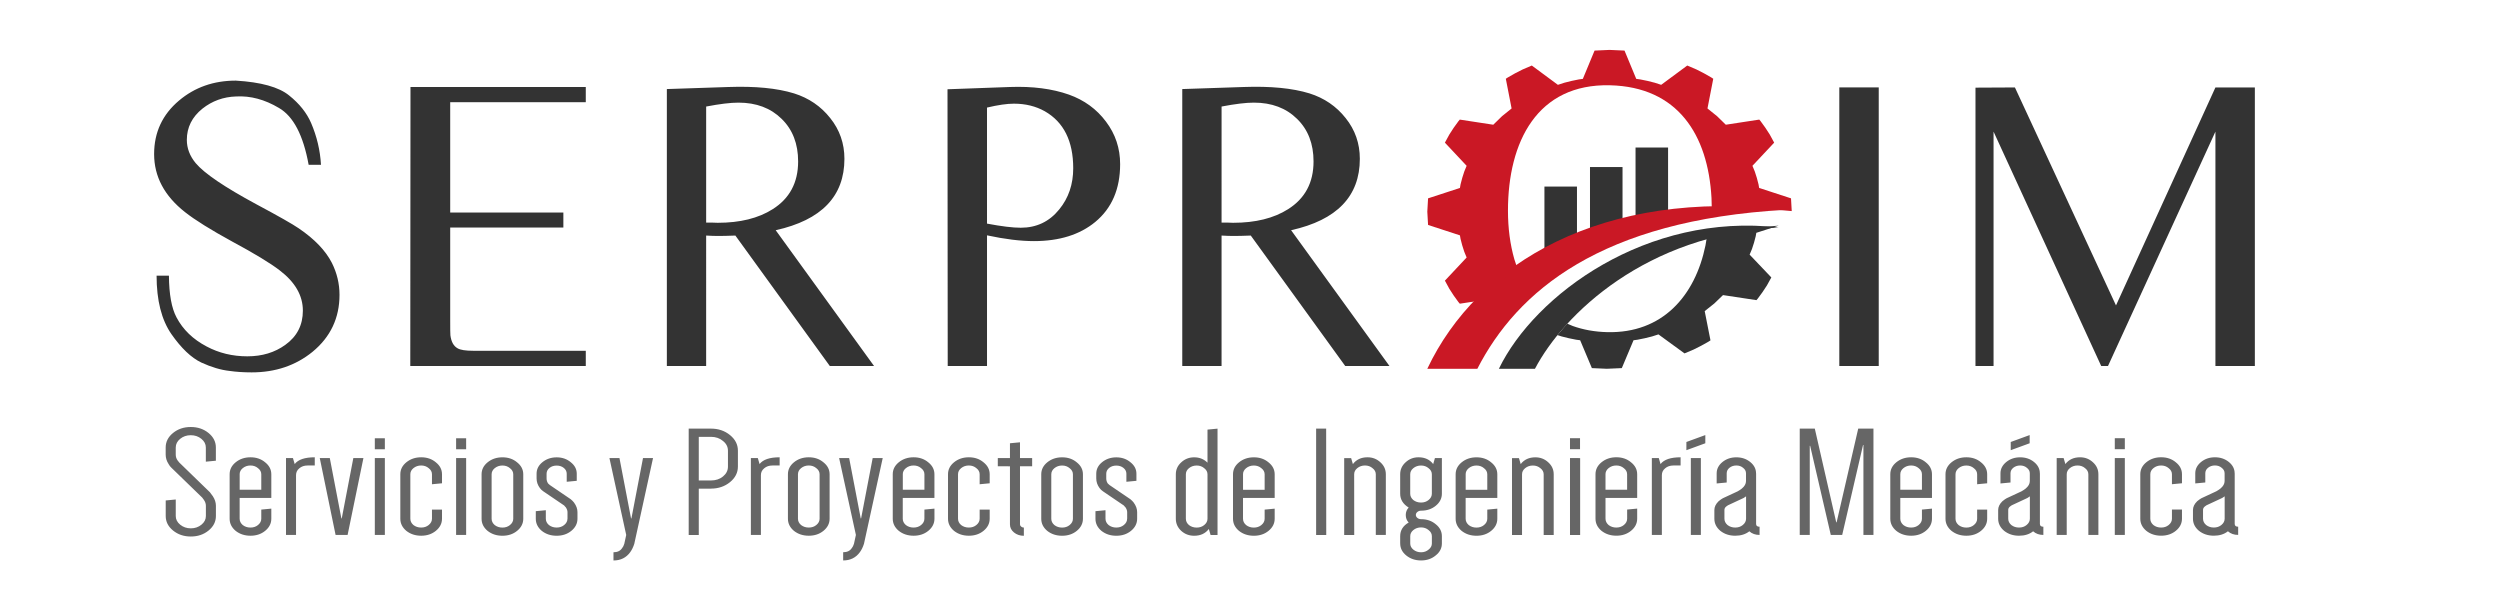 <?xml version="1.0" encoding="UTF-8" standalone="no"?>
<!-- Created with Inkscape (http://www.inkscape.org/) -->

<svg
   sodipodi:docname="LogoPositivoColor.svg"
   xml:space="preserve"
   id="svg5"
   version="1.1"
   viewBox="0 0 85.957 20.63"
   height="48mm"
   width="200mm"
   inkscape:version="1.3.2 (091e20e, 2023-11-25, custom)"
   xmlns:inkscape="http://www.inkscape.org/namespaces/inkscape"
   xmlns:sodipodi="http://sodipodi.sourceforge.net/DTD/sodipodi-0.dtd"
   xmlns="http://www.w3.org/2000/svg"
   xmlns:svg="http://www.w3.org/2000/svg"><sodipodi:namedview
     id="namedview7"
     pagecolor="#000000"
     bordercolor="#000000"
     borderopacity="0.545"
     inkscape:showpageshadow="2"
     inkscape:pageopacity="0.0"
     inkscape:pagecheckerboard="true"
     inkscape:deskcolor="#d1d1d1"
     inkscape:document-units="mm"
     showgrid="false"
     inkscape:zoom="1.0000001"
     inkscape:cx="504.99997"
     inkscape:cy="8.4999996"
     inkscape:window-width="1920"
     inkscape:window-height="991"
     inkscape:window-x="-9"
     inkscape:window-y="-9"
     inkscape:window-maximized="1"
     inkscape:current-layer="svg5"
     shape-rendering="auto"
     inkscape:clip-to-page="false"><inkscape:grid
       type="xygrid"
       id="grid65304"
       units="cm"
       dotted="false"
       originx="-370.484"
       originy="-146.831"
       spacingy="1"
       spacingx="1"
       visible="false" /><inkscape:page
       x="-2.799"
       y="-2.701"
       width="91.841"
       height="26.126"
       id="page1"
       margin="0"
       bleed="0" /></sodipodi:namedview><defs
     id="defs2" /><g
     inkscape:groupmode="layer"
     id="layer2"
     inkscape:label="NombreEmpresa"
     style="display:inline"
     transform="translate(-370.484,-146.831)" /><g
     inkscape:groupmode="layer"
     id="layer3"
     inkscape:label="Cuadricula"
     style="display:none"
     sodipodi:insensitive="true"
     transform="translate(-370.484,-146.831)"><path
       style="fill:#ca1825;fill-opacity:1;stroke:#888888;stroke-width:0.08;stroke-dasharray:0.32, 0.32;stroke-dashoffset:0;stroke-opacity:1"
       d="m 368.28,148.165 h 91.245"
       id="path65910"
       class="UnoptimicedTransforms"
       inkscape:export-filename="path65910.png"
       inkscape:export-xdpi="400"
       inkscape:export-ydpi="400" /><path
       style="fill:#ca1825;fill-opacity:1;stroke:#888888;stroke-width:0.08;stroke-dasharray:0.32, 0.32;stroke-dashoffset:0;stroke-opacity:1"
       d="m 368.28,146.84 h 91.245"
       id="path65996" /><path
       style="fill:#ca1825;fill-opacity:1;stroke:#888888;stroke-width:0.08;stroke-dasharray:0.32, 0.32;stroke-dashoffset:0;stroke-opacity:1"
       d="m 368.28,159.9 h 91.245"
       id="path65998" /><path
       style="fill:#ca1825;fill-opacity:1;stroke:#888888;stroke-width:0.08;stroke-dasharray:0.32, 0.32;stroke-dashoffset:0;stroke-opacity:1"
       d="m 368.28,166.64 h 91.245"
       id="path66000" /><path
       style="fill:#ca1825;fill-opacity:1;stroke:#888888;stroke-width:0.08;stroke-dasharray:0.32, 0.32;stroke-dashoffset:0;stroke-opacity:1"
       d="m 368.28,162.253 h 91.245"
       id="path66002" /><path
       style="fill:#ca1825;fill-opacity:1;stroke:#888888;stroke-width:0.08;stroke-dasharray:0.32, 0.32;stroke-dashoffset:0;stroke-opacity:1"
       d="m 368.28,148.165 h 91.245"
       id="path70268"
       class="UnoptimicedTransforms"
       transform="translate(0,0.265)" /><path
       style="fill:#ca1825;fill-opacity:1;stroke:#888888;stroke-width:0.08;stroke-dasharray:0.32, 0.32;stroke-dashoffset:0;stroke-opacity:1"
       d="m 368.28,159.65 h 91.245"
       id="path70270" /><path
       style="fill:#ca1825;fill-opacity:1;stroke:#888888;stroke-width:0.08;stroke-dasharray:0.32, 0.32;stroke-dashoffset:0;stroke-opacity:1"
       d="m 368.28,163.511 h 91.245"
       id="path70272" /><path
       style="fill:#ca1825;fill-opacity:1;stroke:#888888;stroke-width:0.08;stroke-dasharray:0.32, 0.32;stroke-dashoffset:0;stroke-opacity:1"
       d="m 368.28,167.54 h 91.245"
       id="path70274" /></g><g
     inkscape:groupmode="layer"
     id="layer7"
     inkscape:label="AreaProteccion"
     style="display:none"
     sodipodi:insensitive="true"
     transform="translate(-370.484,-146.831)"><rect
       style="fill:none;fill-opacity:1;stroke:#666666;stroke-width:0.078;stroke-dasharray:none;stroke-dashoffset:0;stroke-opacity:1"
       id="rect124921"
       width="84.649"
       height="20.717"
       x="370.436"
       y="146.834" /><rect
       style="fill:none;fill-opacity:1;stroke:#666666;stroke-width:0.09;stroke-dasharray:none;stroke-dashoffset:0;stroke-opacity:1"
       id="rect126281"
       width="89.994"
       height="26.036"
       x="367.73"
       y="144.174" /><path
       style="fill:none;fill-opacity:1;stroke:#666666;stroke-width:0.08;stroke-dasharray:none;stroke-dashoffset:0;stroke-opacity:1"
       d="m 455.081,170.227 -0.012,-2.713 2.654,-0.012"
       id="path126343" /></g><g
     transform="matrix(0.226,0,0,0.226,-81.538,-52.745)"
     id="g27"
     inkscape:label="Isologo"
     inkscape:export-filename="g41.png"
     inkscape:export-xdpi="54.072048"
     inkscape:export-ydpi="54.072048"
     class="UnoptimicedTransforms"><g
       inkscape:groupmode="layer"
       id="layer5"
       inkscape:label="IsotipoTono2"
       transform="matrix(3.736,0,0,3.736,125.865,-245.382)"
       inkscape:highlight-color="#921e1e"><path
         d="m 588,289 c 5.529,-11.424 22.788,-24.059 43,-21.717 -20.411,1.118 -33.051,13.334 -37.456,21.717 z"
         fill="#ffffff"
         fill-rule="evenodd"
         id="path13"
         style="fill:#333333"
         transform="matrix(0.265,0,0,0.265,-31.902,66.582)"
         inkscape:label="OblicuaInferior" /><rect
         x="609"
         y="255"
         width="5"
         height="11"
         fill="#ffffff"
         id="rect19"
         style="fill:#333333"
         transform="matrix(0.265,0,0,0.265,-31.902,66.582)"
         inkscape:label="Barras3" /><rect
         x="602"
         y="258"
         width="5"
         height="10"
         fill="#ffffff"
         id="rect17"
         style="fill:#333333"
         transform="matrix(0.265,0,0,0.265,-31.902,66.582)"
         inkscape:label="Barras2" /><rect
         x="595"
         y="261"
         width="5"
         height="10"
         fill="#ffffff"
         id="rect15"
         style="fill:#333333"
         transform="matrix(0.265,0,0,0.265,-31.902,66.582)"
         inkscape:label="Barras1" /><path
         d="m 631,267 -3.44,1.108 -0.093,0.529 c -0.155,0.665 -0.348,1.319 -0.575,1.958 l -0.361,0.864 3.336,3.504 -0.675,1.225 c -0.431,0.694 -0.899,1.368 -1.401,2.019 l -0.211,0.246 -5.138,-0.776 -1.34,1.29 -1.474,1.172 0.887,4.496 -0.282,0.184 c -0.744,0.44 -1.514,0.849 -2.307,1.226 l -1.4,0.591 -4.005,-2.919 -0.987,0.316 c -0.731,0.199 -1.478,0.367 -2.238,0.503 l -0.605,0.081 -1.801,4.281 -2.3,0.102 -2.3,-0.102 -1.801,-4.281 -0.605,-0.081 c -0.76,-0.136 -1.507,-0.304 -2.238,-0.503 l -0.646,-0.207 1.287,-1.517 0.227,-0.239 0.824,0.352 c 1.588,0.572 3.357,0.901 5.308,0.949 8.454,0.21 13.503,-5.534 15.099,-13.32 l 0.188,-1.121 0.739,-0.231 c 2.228,-0.611 4.581,-1.088 7.058,-1.402 z"
         fill="#ffffff"
         fill-rule="evenodd"
         id="path23"
         style="fill:#333333"
         transform="matrix(0.265,0,0,0.265,-31.902,66.582)"
         inkscape:label="RuedaInferior" /></g><g
       inkscape:groupmode="layer"
       id="layer6"
       inkscape:label="IsotipoTono1"
       style="fill:#ca1825"
       transform="matrix(3.736,0,0,3.736,125.865,-245.382)"
       inkscape:highlight-color="#666666"><path
         d="m 577,289 c 7.668,-16.246 26.967,-27.754 55,-24.424 -28.309,1.59 -41.202,12.502 -47.31,24.424 z"
         fill="#921e1e"
         fill-rule="evenodd"
         id="path25"
         transform="matrix(0.265,0,0,0.265,-31.902,66.582)"
         inkscape:label="OblicuaSuperior"
         style="fill:#ca1825;fill-opacity:1" /><path
         d="m 605.002,240 2.303,0.103 1.802,4.347 0.606,0.082 c 0.76,0.138 1.508,0.309 2.239,0.511 l 0.988,0.321 4.008,-2.964 1.402,0.6 c 0.794,0.382 1.564,0.798 2.309,1.245 l 0.282,0.187 -0.888,4.564 1.475,1.19 1.341,1.309 5.143,-0.788 0.211,0.251 c 0.503,0.661 0.971,1.345 1.402,2.049 l 0.676,1.244 -3.339,3.558 0.361,0.876 c 0.228,0.65 0.42,1.313 0.576,1.988 l 0.092,0.538 4.898,1.599 0.111,1.958 -5.13,-0.454 c -1.712,-0.097 -3.388,-0.137 -5.028,-0.123 l -2.13,0.09 -0.042,-1.536 c -0.538,-9.694 -5.169,-17.066 -15.611,-17.311 -11.138,-0.262 -15.666,8.632 -15.666,19.28 0,2.661 0.329,5.181 0.984,7.467 l 0.476,1.439 -0.07,0.046 c -2.032,1.443 -3.896,3.022 -5.588,4.718 l -0.133,0.146 -3.069,0.47 -0.211,-0.25 c -0.503,-0.661 -0.971,-1.345 -1.402,-2.05 l -0.676,-1.244 3.339,-3.558 -0.361,-0.876 c -0.228,-0.649 -0.42,-1.313 -0.576,-1.988 l -0.092,-0.537 -4.898,-1.6 -0.116,-2.043 0.116,-2.044 4.898,-1.599 0.092,-0.538 c 0.156,-0.675 0.348,-1.338 0.576,-1.988 l 0.361,-0.876 -3.339,-3.558 0.676,-1.244 c 0.431,-0.704 0.899,-1.388 1.402,-2.049 l 0.211,-0.251 5.143,0.788 1.341,-1.309 1.475,-1.19 -0.888,-4.564 0.282,-0.187 c 0.745,-0.447 1.515,-0.863 2.309,-1.245 l 1.402,-0.6 4.008,2.964 0.988,-0.321 c 0.731,-0.202 1.479,-0.373 2.239,-0.511 l 0.606,-0.082 1.802,-4.347 z"
         fill="#921e1e"
         fill-rule="evenodd"
         id="path21"
         transform="matrix(0.265,0,0,0.265,-31.902,66.582)"
         inkscape:label="RuedaSuperior"
         style="fill:#ca1825;fill-opacity:1" /></g><g
       inkscape:groupmode="layer"
       id="layer4"
       inkscape:label="IsologoTexto"
       transform="matrix(3.78,0,0,3.78,120.573,-251.65)"><path
         d="m 139.164,143.047 h -1.587 v -11.212 h 1.587 z m 3.894,-11.203 1.587,-0.008 4.068,8.773 4.002,-8.773 h 1.587 v 11.212 h -1.587 v -9.434 l -4.324,9.434 h -0.273 l -4.333,-9.434 v 9.434 h -0.728 z"
         id="text11"
         style="fill:#333333;stroke-width:0.265"
         inkscape:label="IM"
         aria-label="IM" /><path
         d="m 29.344,-30.562 h -1.875 q -1.219,-6.719 -4.5,-8.625 -3.25,-1.938 -6.531,-1.75 -2.875,0.094 -5.094,1.844 -2.375,1.906 -2.375,4.75 0,1.906 1.344,3.531 1.969,2.344 9.219,6.25 5.031,2.688 6.438,3.656 3.594,2.438 5.031,5.25 1.156,2.312 1.156,4.844 0,5.281 -4.094,8.656 -3.844,3.125 -9.25,3.125 -1.812,0 -3.344,-0.219 -2,-0.219 -4.312,-1.281 Q 8.875,-1.625 6.625,-4.844 q -2.25,-3.25 -2.25,-8.875 H 6.25 q 0.031,4.25 1.156,6.344 1.469,2.781 4.562,4.406 2.812,1.5 6.188,1.5 3.375,0 5.781,-1.75 2.656,-1.906 2.656,-5.188 0,-3.438 -3.531,-6.125 Q 20.906,-16.188 15.906,-18.875 10.938,-21.594 8.688,-23.375 4,-27.062 4,-32.188 q 0,-4.938 3.781,-8.125 3.594,-3.031 8.625,-3.031 5.75,0.344 8.094,2.25 2.344,1.875 3.344,4.188 1.312,3.062 1.5,6.344 z M 69.562,0 H 42.906 l 0.031,-42.375 h 26.625 v 2.312 H 48.969 v 16.75 h 17.188 v 2.281 H 48.969 V -7.062 q 0,2.188 0.031,2.406 0.188,1.469 1.094,1.969 0.625,0.375 2.375,0.375 H 69.562 Z M 106.625,0 92.281,-19.812 q -1.594,0.062 -2.594,0.062 -0.844,0 -1.844,-0.062 V 0 H 81.875 v -42.062 l 9.344,-0.312 q 6.094,-0.219 9.969,0.969 3.375,1.062 5.5,3.75 2.156,2.688 2.156,6.188 0,8.531 -10.438,10.844 L 113.344,0 Z M 87.844,-21.781 q 0.281,0 0.875,0 0.594,0.031 0.875,0.031 5.094,0 8.344,-2.062 3.875,-2.438 3.875,-7.25 0,-4.031 -2.5,-6.469 Q 96.812,-40 92.75,-40 q -1.812,0 -4.906,0.594 z m 36.656,-20.25 9.469,-0.344 q 5.156,-0.188 8.969,1.156 3.5,1.25 5.625,4.094 2.156,2.844 2.156,6.469 0,5.656 -3.781,8.781 -3.531,2.906 -9.312,2.906 -3.062,0 -7.125,-0.875 V 0 h -5.969 z m 6,20.406 q 3.312,0.625 5.125,0.625 3.594,0 5.844,-2.781 2.125,-2.594 2.125,-6.25 0,-6.188 -4.312,-8.656 -2.062,-1.156 -4.688,-1.156 -1.594,0 -4.094,0.594 z M 184.906,0 170.562,-19.812 q -1.594,0.062 -2.594,0.062 -0.844,0 -1.844,-0.062 V 0 h -5.969 V -42.062 L 169.5,-42.375 q 6.094,-0.219 9.969,0.969 3.375,1.062 5.5,3.75 2.156,2.688 2.156,6.188 0,8.531 -10.438,10.844 L 191.625,0 Z M 166.125,-21.781 q 0.281,0 0.875,0 0.594,0.031 0.875,0.031 5.094,0 8.344,-2.062 3.875,-2.438 3.875,-7.25 0,-4.031 -2.5,-6.469 -2.5,-2.469 -6.562,-2.469 -1.812,0 -4.906,0.594 z"
         id="text9"
         style="fill:#333333"
         inkscape:label="SERPR"
         transform="matrix(0.265,0,0,0.265,68.691,143.047)"
         aria-label="SERPR" /></g></g><path
     d="M 6.952,17.109 5.896,16.085 q -0.06,-0.054 -0.1,-0.13 -0.1,-0.152 -0.1,-0.325 v -0.244 q 0,-0.292 0.252,-0.498 0.252,-0.206 0.611,-0.206 0.358,0 0.611,0.206 0.252,0.206 0.252,0.498 v 0.455 l -0.345,0.033 v -0.487 q 0,-0.173 -0.153,-0.298 -0.153,-0.125 -0.365,-0.125 -0.212,0 -0.365,0.125 Q 6.042,15.213 6.042,15.387 v 0.244 q 0,0.108 0.06,0.195 l 0.06,0.076 1.055,1.024 0.1,0.135 q 0.106,0.162 0.106,0.33 v 0.352 q 0,0.292 -0.252,0.498 -0.252,0.206 -0.611,0.206 -0.358,0 -0.611,-0.206 -0.252,-0.206 -0.252,-0.498 v -0.536 l 0.345,-0.033 v 0.569 q 0,0.173 0.153,0.298 0.153,0.125 0.365,0.125 0.212,0 0.365,-0.125 0.153,-0.125 0.153,-0.298 v -0.352 q 0,-0.103 -0.066,-0.2 z m 2.031,0.412 0.345,-0.033 v 0.347 q 0,0.244 -0.212,0.417 -0.206,0.168 -0.504,0.168 -0.299,0 -0.511,-0.168 -0.206,-0.173 -0.206,-0.417 v -1.527 q 0,-0.244 0.206,-0.412 0.212,-0.173 0.511,-0.173 0.299,0 0.504,0.173 0.212,0.168 0.212,0.412 v 0.812 h -1.089 v 0.715 q 0,0.125 0.106,0.217 0.113,0.087 0.266,0.087 0.153,0 0.259,-0.087 0.113,-0.092 0.113,-0.217 z m -0.743,-1.213 v 0.531 h 0.743 v -0.531 q 0,-0.125 -0.113,-0.211 -0.106,-0.092 -0.259,-0.092 -0.153,0 -0.266,0.092 -0.106,0.087 -0.106,0.211 z M 10.822,15.723 v 0.282 H 10.576 q -0.173,0 -0.285,0.097 -0.113,0.092 -0.113,0.233 v 2.058 H 9.833 v -2.643 h 0.239 l 0.06,0.206 Q 10.31,15.723 10.822,15.723 Z m 1.673,0.027 -0.544,2.643 H 11.538 L 10.994,15.75 h 0.345 l 0.398,2.074 h 0.013 l 0.398,-2.074 z m 0.737,0 v 2.643 h -0.345 v -2.643 z m -0.345,-0.303 v -0.379 h 0.345 v 0.379 z m 1.965,2.074 h 0.345 v 0.314 q 0,0.244 -0.212,0.417 -0.206,0.168 -0.504,0.168 -0.299,0 -0.511,-0.168 -0.206,-0.173 -0.206,-0.417 v -1.527 q 0,-0.244 0.206,-0.412 0.212,-0.173 0.511,-0.173 0.299,0 0.504,0.173 0.212,0.168 0.212,0.412 v 0.309 l -0.345,0.033 V 16.308 q 0,-0.125 -0.113,-0.211 -0.106,-0.092 -0.259,-0.092 -0.153,0 -0.266,0.092 -0.106,0.087 -0.106,0.211 v 1.527 q 0,0.125 0.106,0.217 0.113,0.087 0.266,0.087 0.153,0 0.259,-0.087 0.113,-0.092 0.113,-0.217 z m 1.175,-1.771 v 2.643 h -0.345 v -2.643 z m -0.345,-0.303 v -0.379 h 0.345 v 0.379 z m 0.876,2.389 v -1.527 q 0,-0.244 0.206,-0.412 0.212,-0.173 0.511,-0.173 0.299,0 0.504,0.173 0.212,0.168 0.212,0.412 v 1.527 q 0,0.244 -0.212,0.417 -0.206,0.168 -0.504,0.168 -0.299,0 -0.511,-0.168 -0.206,-0.173 -0.206,-0.417 z m 0.345,-1.527 v 1.527 q 0,0.125 0.106,0.217 0.113,0.087 0.266,0.087 0.153,0 0.259,-0.087 0.113,-0.092 0.113,-0.217 v -1.527 q 0,-0.125 -0.113,-0.211 -0.106,-0.092 -0.259,-0.092 -0.153,0 -0.266,0.092 -0.106,0.087 -0.106,0.211 z m 2.609,1.527 v -0.227 q 0,-0.081 -0.06,-0.168 -0.007,-0.005 -0.027,-0.027 -0.013,-0.022 -0.027,-0.033 l -0.717,-0.487 q -0.073,-0.049 -0.119,-0.114 -0.113,-0.152 -0.113,-0.33 v -0.162 q 0,-0.233 0.199,-0.395 0.206,-0.168 0.491,-0.168 0.285,0 0.485,0.168 0.206,0.162 0.206,0.395 v 0.244 l -0.345,0.033 v -0.276 q 0,-0.119 -0.1,-0.2 -0.1,-0.081 -0.246,-0.081 -0.146,0 -0.246,0.081 -0.1,0.081 -0.1,0.2 v 0.162 q 0,0.097 0.053,0.173 l 0.06,0.054 0.717,0.487 q 0.066,0.054 0.113,0.114 0.119,0.162 0.119,0.33 v 0.227 q 0,0.244 -0.212,0.417 -0.206,0.168 -0.504,0.168 -0.299,0 -0.511,-0.168 -0.206,-0.173 -0.206,-0.417 v -0.26 l 0.345,-0.033 v 0.292 q 0,0.125 0.106,0.217 0.113,0.087 0.266,0.087 0.153,0 0.259,-0.087 0.113,-0.092 0.113,-0.217 z m 2.941,-2.085 -0.644,2.946 q -0.053,0.168 -0.139,0.287 -0.206,0.287 -0.577,0.287 v -0.282 q 0.206,0 0.299,-0.146 0.04,-0.043 0.073,-0.146 l 0.066,-0.303 -0.577,-2.643 h 0.345 l 0.398,2.074 h 0.013 l 0.398,-2.074 z m 1.573,0.769 h 0.418 q 0.246,0 0.412,-0.135 0.173,-0.141 0.173,-0.341 v -0.547 q 0,-0.2 -0.173,-0.336 -0.166,-0.141 -0.412,-0.141 h -0.418 z m 0.418,0.282 h -0.418 v 1.592 H 23.679 V 14.737 h 0.763 q 0.385,0 0.657,0.222 0.272,0.222 0.272,0.536 v 0.547 q 0,0.314 -0.272,0.536 -0.272,0.222 -0.657,0.222 z M 26.806,15.723 v 0.282 h -0.246 q -0.173,0 -0.285,0.097 -0.113,0.092 -0.113,0.233 v 2.058 h -0.345 v -2.643 h 0.239 l 0.06,0.206 Q 26.294,15.723 26.806,15.723 Z m 0.285,2.112 v -1.527 q 0,-0.244 0.206,-0.412 0.212,-0.173 0.511,-0.173 0.299,0 0.504,0.173 0.212,0.168 0.212,0.412 v 1.527 q 0,0.244 -0.212,0.417 -0.206,0.168 -0.504,0.168 -0.299,0 -0.511,-0.168 -0.206,-0.173 -0.206,-0.417 z m 0.345,-1.527 v 1.527 q 0,0.125 0.106,0.217 0.113,0.087 0.266,0.087 0.153,0 0.259,-0.087 0.113,-0.092 0.113,-0.217 v -1.527 q 0,-0.125 -0.113,-0.211 -0.106,-0.092 -0.259,-0.092 -0.153,0 -0.266,0.092 -0.106,0.087 -0.106,0.211 z m 2.914,-0.558 -0.644,2.946 q -0.053,0.168 -0.139,0.287 -0.206,0.287 -0.577,0.287 v -0.282 q 0.206,0 0.299,-0.146 0.04,-0.043 0.073,-0.146 l 0.066,-0.303 -0.577,-2.643 h 0.345 l 0.398,2.074 h 0.013 l 0.398,-2.074 z m 1.434,1.771 0.345,-0.033 v 0.347 q 0,0.244 -0.212,0.417 -0.206,0.168 -0.504,0.168 -0.299,0 -0.511,-0.168 Q 30.695,18.079 30.695,17.835 v -1.527 q 0,-0.244 0.206,-0.412 0.212,-0.173 0.511,-0.173 0.299,0 0.504,0.173 0.212,0.168 0.212,0.412 v 0.812 h -1.089 v 0.715 q 0,0.125 0.106,0.217 0.113,0.087 0.266,0.087 0.153,0 0.259,-0.087 0.113,-0.092 0.113,-0.217 z m -0.743,-1.213 v 0.531 h 0.743 v -0.531 q 0,-0.125 -0.113,-0.211 -0.106,-0.092 -0.259,-0.092 -0.153,0 -0.266,0.092 -0.106,0.087 -0.106,0.211 z m 2.642,1.213 h 0.345 v 0.314 q 0,0.244 -0.212,0.417 -0.206,0.168 -0.504,0.168 -0.299,0 -0.511,-0.168 -0.206,-0.173 -0.206,-0.417 v -1.527 q 0,-0.244 0.206,-0.412 0.212,-0.173 0.511,-0.173 0.299,0 0.504,0.173 0.212,0.168 0.212,0.412 v 0.309 l -0.345,0.033 V 16.308 q 0,-0.125 -0.113,-0.211 -0.106,-0.092 -0.259,-0.092 -0.153,0 -0.266,0.092 -0.106,0.087 -0.106,0.211 v 1.527 q 0,0.125 0.106,0.217 0.113,0.087 0.266,0.087 0.153,0 0.259,-0.087 0.113,-0.092 0.113,-0.217 z m 0.624,-1.489 v -0.282 h 0.418 v -0.509 l 0.345,-0.033 v 0.542 H 35.488 v 0.282 h -0.418 v 1.999 q 0,0.043 0.04,0.076 0.04,0.033 0.093,0.033 v 0.282 q -0.199,0 -0.339,-0.114 -0.139,-0.114 -0.139,-0.276 v -1.999 z m 1.494,1.804 v -1.527 q 0,-0.244 0.206,-0.412 0.212,-0.173 0.511,-0.173 0.299,0 0.504,0.173 0.212,0.168 0.212,0.412 v 1.527 q 0,0.244 -0.212,0.417 -0.206,0.168 -0.504,0.168 -0.299,0 -0.511,-0.168 -0.206,-0.173 -0.206,-0.417 z m 0.345,-1.527 v 1.527 q 0,0.125 0.106,0.217 0.113,0.087 0.266,0.087 0.153,0 0.259,-0.087 0.113,-0.092 0.113,-0.217 v -1.527 q 0,-0.125 -0.113,-0.211 -0.106,-0.092 -0.259,-0.092 -0.153,0 -0.266,0.092 -0.106,0.087 -0.106,0.211 z m 2.609,1.527 v -0.227 q 0,-0.081 -0.06,-0.168 -0.007,-0.005 -0.027,-0.027 -0.013,-0.022 -0.027,-0.033 l -0.717,-0.487 q -0.073,-0.049 -0.119,-0.114 -0.113,-0.152 -0.113,-0.33 v -0.162 q 0,-0.233 0.199,-0.395 0.206,-0.168 0.491,-0.168 0.285,0 0.485,0.168 0.206,0.162 0.206,0.395 v 0.244 l -0.345,0.033 v -0.276 q 0,-0.119 -0.1,-0.2 -0.1,-0.081 -0.246,-0.081 -0.146,0 -0.246,0.081 -0.1,0.081 -0.1,0.2 v 0.162 q 0,0.097 0.053,0.173 l 0.06,0.054 0.717,0.487 q 0.066,0.054 0.113,0.114 0.119,0.162 0.119,0.33 v 0.227 q 0,0.244 -0.212,0.417 -0.206,0.168 -0.504,0.168 -0.299,0 -0.511,-0.168 -0.206,-0.173 -0.206,-0.417 v -0.26 l 0.345,-0.033 v 0.292 q 0,0.125 0.106,0.217 0.113,0.087 0.266,0.087 0.153,0 0.259,-0.087 0.113,-0.092 0.113,-0.217 z m 3.107,-3.098 v 3.656 h -0.239 l -0.06,-0.206 q -0.179,0.233 -0.504,0.233 -0.259,0 -0.445,-0.168 -0.186,-0.173 -0.186,-0.417 v -1.527 q 0,-0.244 0.186,-0.412 0.186,-0.173 0.445,-0.173 0.272,0 0.458,0.184 v -1.137 z m -0.345,3.098 v -1.527 q 0,-0.125 -0.113,-0.211 -0.106,-0.092 -0.259,-0.092 -0.153,0 -0.266,0.092 -0.106,0.087 -0.106,0.211 v 1.527 q 0,0.125 0.106,0.217 0.113,0.087 0.266,0.087 0.153,0 0.259,-0.087 0.113,-0.092 0.113,-0.217 z m 1.965,-0.314 0.345,-0.033 v 0.347 q 0,0.244 -0.212,0.417 -0.206,0.168 -0.504,0.168 -0.299,0 -0.511,-0.168 -0.206,-0.173 -0.206,-0.417 v -1.527 q 0,-0.244 0.206,-0.412 0.212,-0.173 0.511,-0.173 0.299,0 0.504,0.173 0.212,0.168 0.212,0.412 v 0.812 h -1.089 v 0.715 q 0,0.125 0.106,0.217 0.113,0.087 0.266,0.087 0.153,0 0.259,-0.087 0.113,-0.092 0.113,-0.217 z m -0.743,-1.213 v 0.531 h 0.743 v -0.531 q 0,-0.125 -0.113,-0.211 -0.106,-0.092 -0.259,-0.092 -0.153,0 -0.266,0.092 -0.106,0.087 -0.106,0.211 z m 2.861,2.085 H 45.252 V 14.737 h 0.345 z m 0.962,0 h -0.345 v -2.643 h 0.239 l 0.06,0.206 Q 46.693,15.723 47.018,15.723 q 0.259,0 0.445,0.173 0.186,0.168 0.186,0.412 v 2.085 h -0.345 v -2.085 q 0,-0.125 -0.113,-0.211 -0.106,-0.092 -0.259,-0.092 -0.153,0 -0.266,0.092 -0.106,0.087 -0.106,0.211 z m 1.58,0.292 v -0.249 q 0,-0.303 0.292,-0.471 -0.1,-0.103 -0.1,-0.26 0,-0.146 0.1,-0.255 -0.292,-0.179 -0.292,-0.477 v -0.666 q 0,-0.244 0.186,-0.412 0.186,-0.173 0.445,-0.173 0.325,0 0.504,0.233 l 0.06,-0.206 h 0.239 v 1.224 q 0,0.244 -0.212,0.417 -0.206,0.168 -0.504,0.168 -0.073,0 -0.126,0.043 -0.053,0.043 -0.053,0.103 0,0.06 0.053,0.103 0.053,0.043 0.126,0.043 0.299,0 0.504,0.173 0.212,0.168 0.212,0.412 v 0.249 q 0,0.244 -0.212,0.412 -0.206,0.173 -0.504,0.173 -0.299,0 -0.511,-0.173 -0.206,-0.168 -0.206,-0.412 z m 1.089,-1.711 v -0.666 q 0,-0.125 -0.113,-0.211 -0.106,-0.092 -0.259,-0.092 -0.153,0 -0.266,0.092 -0.106,0.087 -0.106,0.211 v 0.666 q 0,0.125 0.106,0.217 0.113,0.087 0.266,0.087 0.153,0 0.259,-0.087 0.113,-0.092 0.113,-0.217 z m -0.743,1.462 v 0.249 q 0,0.125 0.106,0.211 0.113,0.092 0.266,0.092 0.153,0 0.259,-0.092 0.113,-0.087 0.113,-0.211 v -0.249 q 0,-0.125 -0.113,-0.211 -0.106,-0.092 -0.259,-0.092 -0.153,0 -0.266,0.092 -0.106,0.087 -0.106,0.211 z m 2.649,-0.915 0.345,-0.033 v 0.347 q 0,0.244 -0.212,0.417 -0.206,0.168 -0.504,0.168 -0.299,0 -0.511,-0.168 -0.206,-0.173 -0.206,-0.417 v -1.527 q 0,-0.244 0.206,-0.412 0.212,-0.173 0.511,-0.173 0.299,0 0.504,0.173 0.212,0.168 0.212,0.412 v 0.812 h -1.089 v 0.715 q 0,0.125 0.106,0.217 0.113,0.087 0.266,0.087 0.153,0 0.259,-0.087 0.113,-0.092 0.113,-0.217 z m -0.743,-1.213 v 0.531 h 0.743 v -0.531 q 0,-0.125 -0.113,-0.211 -0.106,-0.092 -0.259,-0.092 -0.153,0 -0.266,0.092 -0.106,0.087 -0.106,0.211 z m 1.938,2.085 h -0.345 v -2.643 h 0.239 l 0.06,0.206 q 0.179,-0.233 0.504,-0.233 0.259,0 0.445,0.173 0.186,0.168 0.186,0.412 v 2.085 h -0.345 v -2.085 q 0,-0.125 -0.113,-0.211 -0.106,-0.092 -0.259,-0.092 -0.153,0 -0.266,0.092 -0.106,0.087 -0.106,0.211 z m 1.998,-2.643 v 2.643 H 53.981 V 15.75 Z M 53.981,15.446 v -0.379 h 0.345 v 0.379 z m 1.965,2.074 0.345,-0.033 v 0.347 q 0,0.244 -0.212,0.417 -0.206,0.168 -0.504,0.168 -0.299,0 -0.511,-0.168 -0.206,-0.173 -0.206,-0.417 v -1.527 q 0,-0.244 0.206,-0.412 0.212,-0.173 0.511,-0.173 0.299,0 0.504,0.173 0.212,0.168 0.212,0.412 V 17.12 H 55.202 v 0.715 q 0,0.125 0.106,0.217 0.113,0.087 0.266,0.087 0.153,0 0.259,-0.087 0.113,-0.092 0.113,-0.217 z M 55.202,16.308 v 0.531 h 0.743 v -0.531 q 0,-0.125 -0.113,-0.211 -0.106,-0.092 -0.259,-0.092 -0.153,0 -0.266,0.092 -0.106,0.087 -0.106,0.211 z M 57.784,15.723 v 0.282 h -0.246 q -0.173,0 -0.285,0.097 -0.113,0.092 -0.113,0.233 v 2.058 h -0.345 v -2.643 h 0.239 l 0.06,0.206 Q 57.273,15.723 57.784,15.723 Z m 0.697,0.027 v 2.643 H 58.136 V 15.75 Z m 0.153,-0.509 -0.651,0.238 V 15.197 l 0.651,-0.238 z m 0.657,2.296 v 0.298 q 0,0.125 0.106,0.217 0.113,0.087 0.266,0.087 0.153,0 0.259,-0.087 0.113,-0.092 0.113,-0.217 v -0.769 q -0.027,0.022 -0.08,0.054 l -0.033,0.016 -0.511,0.238 -0.06,0.043 q -0.06,0.049 -0.06,0.119 z m 1.089,-1.262 v 1.739 q 0,0.097 0.119,0.097 v 0.282 q -0.212,0 -0.352,-0.125 -0.192,0.152 -0.485,0.152 -0.299,0 -0.511,-0.168 -0.206,-0.173 -0.206,-0.417 v -0.298 q 0,-0.162 0.146,-0.303 0.093,-0.076 0.146,-0.103 l 0.511,-0.238 q 0.093,-0.054 0.139,-0.092 0.146,-0.119 0.146,-0.26 v -0.265 q 0,-0.114 -0.1,-0.19 -0.093,-0.081 -0.232,-0.081 -0.139,0 -0.239,0.081 -0.093,0.076 -0.093,0.19 v 0.314 l -0.345,0.033 v -0.347 q 0,-0.227 0.199,-0.39 0.199,-0.162 0.478,-0.162 0.279,0 0.478,0.162 0.199,0.162 0.199,0.39 z m 3.677,-0.975 -0.717,3.093 h -0.392 l -0.71,-3.066 h -0.013 v 3.066 H 61.88 V 14.737 h 0.518 l 0.737,3.223 h 0.013 l 0.743,-3.223 h 0.524 v 3.656 h -0.345 v -3.093 z m 2.025,2.221 0.345,-0.033 v 0.347 q 0,0.244 -0.212,0.417 -0.206,0.168 -0.504,0.168 -0.299,0 -0.511,-0.168 -0.206,-0.173 -0.206,-0.417 v -1.527 q 0,-0.244 0.206,-0.412 0.212,-0.173 0.511,-0.173 0.299,0 0.504,0.173 0.212,0.168 0.212,0.412 v 0.812 h -1.089 v 0.715 q 0,0.125 0.106,0.217 0.113,0.087 0.266,0.087 0.153,0 0.259,-0.087 0.113,-0.092 0.113,-0.217 z M 65.338,16.308 v 0.531 H 66.082 V 16.308 q 0,-0.125 -0.113,-0.211 -0.106,-0.092 -0.259,-0.092 -0.153,0 -0.266,0.092 -0.106,0.087 -0.106,0.211 z m 2.642,1.213 h 0.345 v 0.314 q 0,0.244 -0.212,0.417 -0.206,0.168 -0.504,0.168 -0.299,0 -0.511,-0.168 -0.206,-0.173 -0.206,-0.417 v -1.527 q 0,-0.244 0.206,-0.412 0.212,-0.173 0.511,-0.173 0.299,0 0.504,0.173 0.212,0.168 0.212,0.412 v 0.309 l -0.345,0.033 v -0.341 q 0,-0.125 -0.113,-0.211 -0.106,-0.092 -0.259,-0.092 -0.153,0 -0.266,0.092 -0.106,0.087 -0.106,0.211 v 1.527 q 0,0.125 0.106,0.217 0.113,0.087 0.266,0.087 0.153,0 0.259,-0.087 0.113,-0.092 0.113,-0.217 z m 1.069,0.016 v 0.298 q 0,0.125 0.106,0.217 0.113,0.087 0.266,0.087 0.153,0 0.259,-0.087 0.113,-0.092 0.113,-0.217 v -0.769 q -0.027,0.022 -0.08,0.054 l -0.033,0.016 -0.511,0.238 -0.06,0.043 q -0.06,0.049 -0.06,0.119 z m 1.089,-1.262 v 1.739 q 0,0.097 0.119,0.097 v 0.282 q -0.212,0 -0.352,-0.125 -0.192,0.152 -0.485,0.152 -0.299,0 -0.511,-0.168 -0.206,-0.173 -0.206,-0.417 v -0.298 q 0,-0.162 0.146,-0.303 0.093,-0.076 0.146,-0.103 l 0.511,-0.238 q 0.093,-0.054 0.139,-0.092 0.146,-0.119 0.146,-0.26 v -0.265 q 0,-0.114 -0.1,-0.19 -0.093,-0.081 -0.232,-0.081 -0.139,0 -0.239,0.081 -0.093,0.076 -0.093,0.19 v 0.314 l -0.345,0.033 v -0.347 q 0,-0.227 0.199,-0.39 0.199,-0.162 0.478,-0.162 0.279,0 0.478,0.162 0.199,0.162 0.199,0.39 z m -0.352,-1.034 -0.651,0.238 V 15.197 l 0.651,-0.238 z m 1.274,3.152 H 70.715 v -2.643 h 0.239 l 0.06,0.206 q 0.179,-0.233 0.504,-0.233 0.259,0 0.445,0.173 0.186,0.168 0.186,0.412 v 2.085 H 71.804 V 16.308 q 0,-0.125 -0.113,-0.211 -0.106,-0.092 -0.259,-0.092 -0.153,0 -0.266,0.092 -0.106,0.087 -0.106,0.211 z m 1.998,-2.643 v 2.643 H 72.713 V 15.75 Z M 72.713,15.446 v -0.379 h 0.345 v 0.379 z m 1.965,2.074 h 0.345 v 0.314 q 0,0.244 -0.212,0.417 -0.206,0.168 -0.504,0.168 -0.299,0 -0.511,-0.168 -0.206,-0.173 -0.206,-0.417 v -1.527 q 0,-0.244 0.206,-0.412 0.212,-0.173 0.511,-0.173 0.299,0 0.504,0.173 0.212,0.168 0.212,0.412 v 0.309 l -0.345,0.033 v -0.341 q 0,-0.125 -0.113,-0.211 -0.106,-0.092 -0.259,-0.092 -0.153,0 -0.266,0.092 -0.106,0.087 -0.106,0.211 v 1.527 q 0,0.125 0.106,0.217 0.113,0.087 0.266,0.087 0.153,0 0.259,-0.087 0.113,-0.092 0.113,-0.217 z m 1.069,0.016 v 0.298 q 0,0.125 0.106,0.217 0.113,0.087 0.266,0.087 0.153,0 0.259,-0.087 0.113,-0.092 0.113,-0.217 v -0.769 q -0.027,0.022 -0.08,0.054 l -0.033,0.016 -0.511,0.238 -0.06,0.043 q -0.06,0.049 -0.06,0.119 z m 1.089,-1.262 v 1.739 q 0,0.097 0.119,0.097 v 0.282 q -0.212,0 -0.352,-0.125 -0.192,0.152 -0.485,0.152 -0.299,0 -0.511,-0.168 -0.206,-0.173 -0.206,-0.417 v -0.298 q 0,-0.162 0.146,-0.303 0.093,-0.076 0.146,-0.103 l 0.511,-0.238 q 0.093,-0.054 0.139,-0.092 0.146,-0.119 0.146,-0.26 v -0.265 q 0,-0.114 -0.1,-0.19 -0.093,-0.081 -0.232,-0.081 -0.139,0 -0.239,0.081 -0.093,0.076 -0.093,0.19 v 0.314 l -0.345,0.033 v -0.347 q 0,-0.227 0.199,-0.39 0.199,-0.162 0.478,-0.162 0.279,0 0.478,0.162 0.199,0.162 0.199,0.39 z"
     id="text149"
     style="fill:#666666;stroke-width:0.25"
     inkscape:label="Texto"
     aria-label="Servicios y Proyectos de Ingeniería Mecánica" /></svg>

